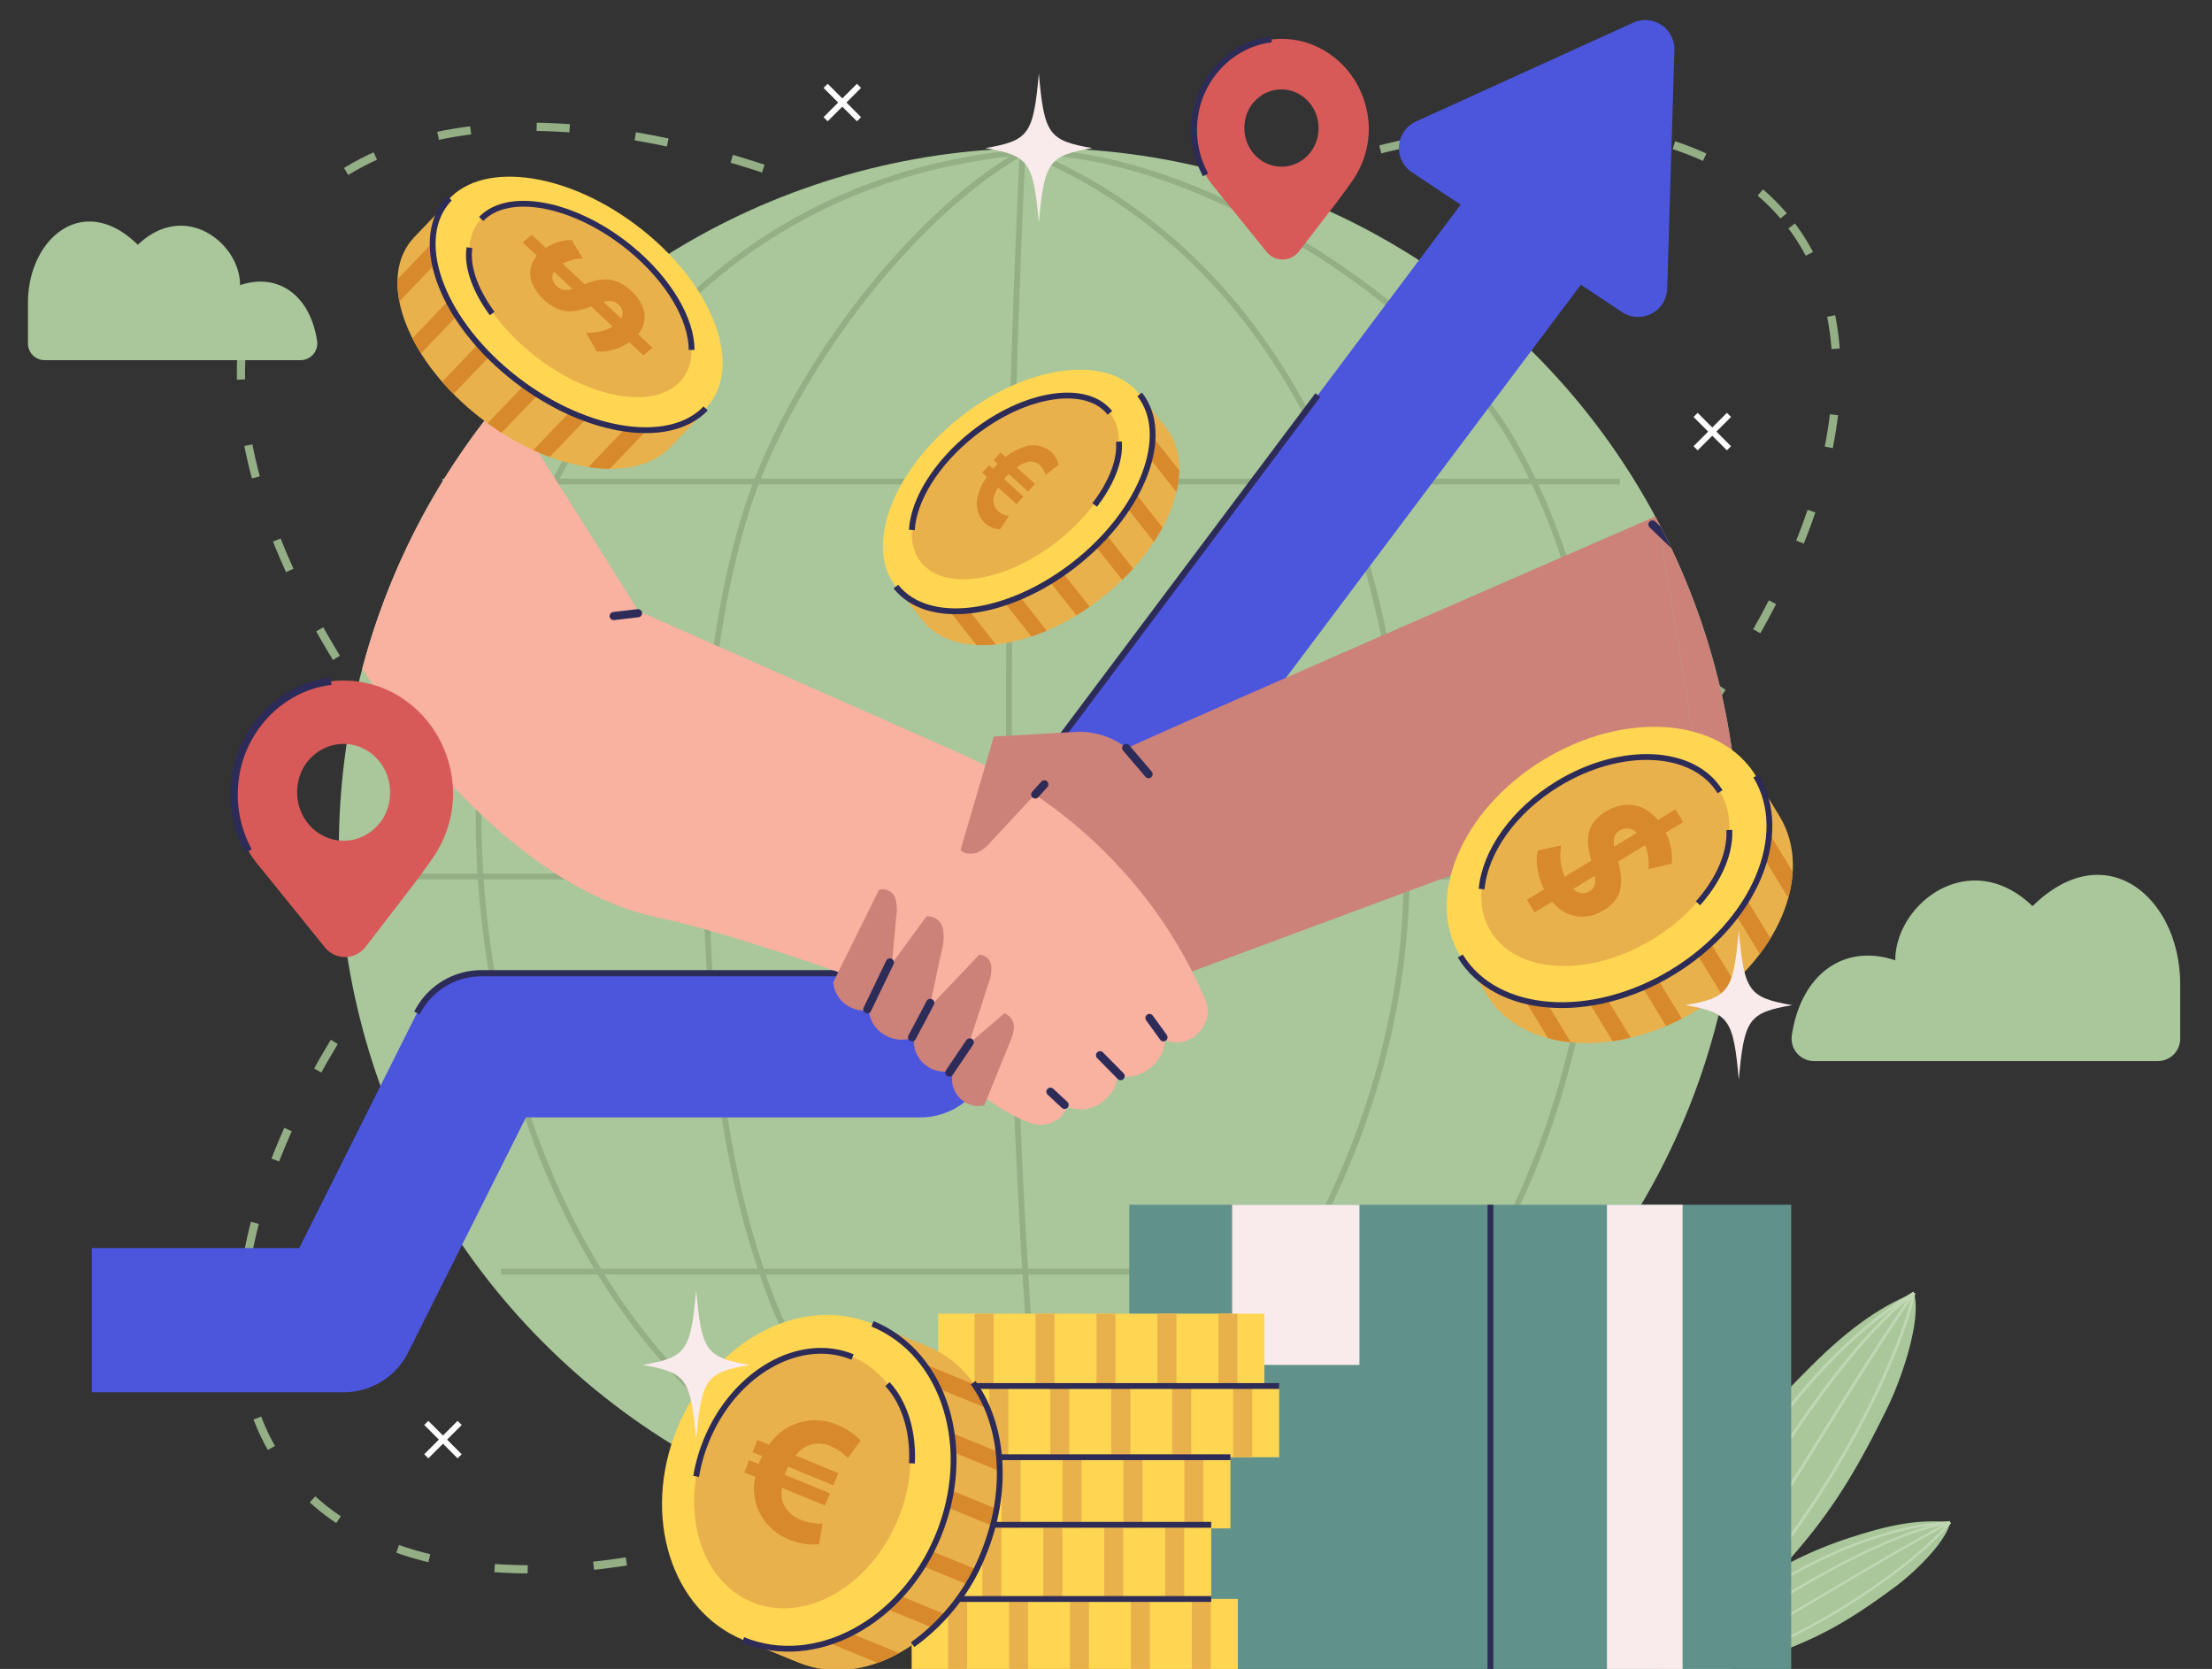 <svg xmlns="http://www.w3.org/2000/svg" xmlns:xlink="http://www.w3.org/1999/xlink" width="456" height="344" viewBox="0 0 456 344">
  <rect x="0" y="0" width="456" height="344" fill="#333333" stroke="none"/>
  <defs>
    <clipPath id="clip-path">
      <rect id="Rectángulo_417733" data-name="Rectángulo 417733" width="456" height="344" transform="translate(1010 4912)" fill="#fff" stroke="#707070" stroke-width="1"/>
    </clipPath>
    <clipPath id="clip-path-2">
      <rect id="Rectángulo_417696" data-name="Rectángulo 417696" width="390.426" height="390.426"/>
    </clipPath>
    <clipPath id="clip-path-3">
      <circle id="Elipse_14325" data-name="Elipse 14325" cx="144.295" cy="144.295" r="144.295" transform="translate(0 204.062) rotate(-45)"/>
    </clipPath>
    <clipPath id="clip-path-4">
      <path id="Trazado_1048904" data-name="Trazado 1048904" d="M267.987,137.174l-5.613-7.119-50.252,39.617,5.613,7.119c6.567,8.33,23.141,6.216,37.017-4.725S274.555,145.5,267.987,137.174Z" transform="translate(-212.123 -130.055)"/>
    </clipPath>
    <clipPath id="clip-path-5">
      <path id="Trazado_1048912" data-name="Trazado 1048912" d="M84.157,86.767l6.61-6.906,52.786,43.3-6.61,6.906c-7.734,8.081-25.82,4.94-40.4-7.015S76.423,94.849,84.157,86.767Z" transform="translate(-80.666 -79.861)"/>
    </clipPath>
    <clipPath id="clip-path-6">
      <path id="Trazado_1048920" data-name="Trazado 1048920" d="M426.873,238.749l-6.2-10.191-60.4,36.759,6.2,10.191c7.257,11.924,26.661,13.362,43.34,3.212S434.13,250.673,426.873,238.749Z" transform="translate(-360.271 -228.558)"/>
    </clipPath>
    <clipPath id="clip-path-7">
      <path id="Trazado_1048933" data-name="Trazado 1048933" d="M209.968,380.228l-11.693-4.791-26.691,65.148,11.693,4.791c13.683,5.606,30.749-4.434,38.12-22.424S223.651,385.833,209.968,380.228Z" transform="translate(-171.584 -375.437)"/>
    </clipPath>
    <clipPath id="clip-path-8">
      <rect id="Rectángulo_417730" data-name="Rectángulo 417730" width="480.596" height="480.596"/>
    </clipPath>
    <clipPath id="clip-path-9">
      <rect id="Rectángulo_417731" data-name="Rectángulo 417731" width="434.082" height="315.271"/>
    </clipPath>
    <clipPath id="clip-path-10">
      <rect id="Rectángulo_417732" data-name="Rectángulo 417732" width="501.596" height="480.596" transform="translate(-21)"/>
    </clipPath>
  </defs>
  <g id="Enmascarar_grupo_1098915" data-name="Enmascarar grupo 1098915" transform="translate(-1010 -4912)" clip-path="url(#clip-path)">
    <g id="Grupo_1207038" data-name="Grupo 1207038" transform="translate(10 14.388)">
      <g id="OBJECTS" transform="translate(1010 4868.358)">
        <g id="Grupo_1206982" data-name="Grupo 1206982" transform="translate(0 10.622)">
          <g id="Grupo_1206980" data-name="Grupo 1206980" transform="translate(0 44.771)">
            <path id="Trazado_1048868" data-name="Trazado 1048868" d="M61.035,68.811C95,47.849,162.169,63.332,222.569,108.678,291.6,160.5,325.642,231.7,298.607,267.715S193.7,290.906,124.668,239.082C65.9,194.96,32.485,136.787,40.539,98.249" transform="translate(0.317 -59.606)" fill="none" stroke="#94af85" stroke-miterlimit="10" stroke-width="1.691" stroke-dasharray="6.813 13.626"/>
            <ellipse id="Elipse_14322" data-name="Elipse 14322" cx="156.291" cy="81.533" rx="156.291" ry="81.533" transform="translate(0 211.694) rotate(-36.899)" fill="none" stroke="#94af85" stroke-miterlimit="10" stroke-width="1.691" stroke-dasharray="6.813 13.626"/>
          </g>
          <g id="Grupo_1206981" data-name="Grupo 1206981" transform="translate(60.433 0)">
            <ellipse id="Elipse_14323" data-name="Elipse 14323" cx="156.291" cy="81.533" rx="156.291" ry="81.533" transform="translate(0 187.675) rotate(-36.899)" fill="none" stroke="#94af85" stroke-miterlimit="10" stroke-width="1.691" stroke-dasharray="6.813 13.626"/>
          </g>
        </g>
        <g id="Grupo_1206985" data-name="Grupo 1206985" transform="translate(329.118 295.758)">
          <g id="Grupo_1206983" data-name="Grupo 1206983">
            <path id="Trazado_1048869" data-name="Trazado 1048869" d="M427.35,435.33a102.747,102.747,0,0,0,8.713-8.86c11.346-12.047,16.861-20.889,24.075-35.675,2.624-5.379,6.991-17.7,5.339-23.365-8.761,3.447-16.047,9.811-22.624,16.522a116.255,116.255,0,0,0-14.878,18.113c-7.417,11.5-17.939,42.492-17.939,42.492" transform="translate(-410.035 -367.43)" fill="#a9c79b"/>
            <path id="Trazado_1048870" data-name="Trazado 1048870" d="M469.362,367.43c-3.219,14.866-19.207,46.611-41.593,69.581" transform="translate(-413.921 -367.43)" fill="none" stroke="#bfd7b3" stroke-miterlimit="10" stroke-width="0.606"/>
            <path id="Trazado_1048871" data-name="Trazado 1048871" d="M468.219,367.43c-9.839,13.762-30.269,48.068-45.663,71.911" transform="translate(-412.779 -367.43)" fill="none" stroke="#bfd7b3" stroke-miterlimit="10" stroke-width="0.606"/>
            <path id="Trazado_1048872" data-name="Trazado 1048872" d="M467.138,367.43c-17.06,12.966-38.935,49.219-49.515,73.808" transform="translate(-411.698 -367.43)" fill="none" stroke="#bfd7b3" stroke-miterlimit="10" stroke-width="0.606"/>
            <path id="Trazado_1048873" data-name="Trazado 1048873" d="M466.414,367.43c-26.045,15.733-46.7,52.309-52.1,75.185" transform="translate(-410.974 -367.43)" fill="none" stroke="#bfd7b3" stroke-miterlimit="10" stroke-width="0.606"/>
          </g>
          <g id="Grupo_1206984" data-name="Grupo 1206984" transform="translate(2.479 47.074)">
            <path id="Trazado_1048874" data-name="Trazado 1048874" d="M427.119,458.392a71.535,71.535,0,0,0,8.406-2.7c11.116-3.84,17.516-7.62,26.962-14.627,3.436-2.549,10.28-8.952,11.137-13.145-6.629-.787-13.31.8-19.664,2.852a81.285,81.285,0,0,0-15.349,6.519c-8.475,4.83-25.4,21.092-25.4,21.092" transform="translate(-413.21 -427.716)" fill="#a9c79b"/>
            <path id="Trazado_1048875" data-name="Trazado 1048875" d="M476.762,427.979c-6.974,8.424-27.567,23.3-49.234,30.363" transform="translate(-416.348 -427.774)" fill="none" stroke="#bfd7b3" stroke-miterlimit="10" stroke-width="0.51"/>
            <path id="Trazado_1048876" data-name="Trazado 1048876" d="M475.829,427.979c-10.746,5.454-34.973,20.45-52.557,30.463" transform="translate(-415.415 -427.774)" fill="none" stroke="#bfd7b3" stroke-miterlimit="10" stroke-width="0.51"/>
            <path id="Trazado_1048877" data-name="Trazado 1048877" d="M474.975,427.979c-15,2.475-40.776,18.224-55.6,30.363" transform="translate(-414.561 -427.774)" fill="none" stroke="#bfd7b3" stroke-miterlimit="10" stroke-width="0.51"/>
            <path id="Trazado_1048878" data-name="Trazado 1048878" d="M474.393,427.979c-21.539,1.176-46.662,17.551-57.673,30.363" transform="translate(-413.979 -427.774)" fill="none" stroke="#bfd7b3" stroke-miterlimit="10" stroke-width="0.51"/>
          </g>
        </g>
        <g id="Grupo_1206986" data-name="Grupo 1206986" transform="translate(0.089 0)">
          <circle id="Elipse_14324" data-name="Elipse 14324" cx="144.295" cy="144.295" r="144.295" transform="translate(0 204.062) rotate(-45)" fill="#a9c79b"/>
          <path id="Trazado_1048879" data-name="Trazado 1048879" d="M214.236,66.28c-55.489,5.186-84.3,41.954-98.465,72.1s-16.456,64.956-10.827,97.786c4.966,28.964,16.221,57.359,35.67,79.388s47.651,37.116,77.037,37.237" transform="translate(-13.523 -5.676)" fill="none" stroke="#94af85" stroke-miterlimit="10" stroke-width="1.2"/>
          <path id="Trazado_1048880" data-name="Trazado 1048880" d="M227.344,66.28c-24.355,13.915-48.892,47.705-57.121,74.521s-9,55.338-7.929,83.368c1.034,27,3.818,54.348,13.707,79.491S207.7,344.5,232.324,354.033" transform="translate(-26.631 -5.676)" fill="none" stroke="#94af85" stroke-miterlimit="10" stroke-width="1.2"/>
          <path id="Trazado_1048881" data-name="Trazado 1048881" d="M249.9,352.791c-9.131-91.81-9.456-194.356-4.98-286.511" transform="translate(-44.206 -5.676)" fill="none" stroke="#94af85" stroke-miterlimit="10" stroke-width="1.2"/>
          <path id="Trazado_1048882" data-name="Trazado 1048882" d="M251.028,354.033c43.718-34.243,74.209-84.193,74.212-139.725,0-67.9-25.054-126.011-77.984-148.028" transform="translate(-45.334 -5.676)" fill="none" stroke="#94af85" stroke-miterlimit="10" stroke-width="1.2"/>
          <path id="Trazado_1048883" data-name="Trazado 1048883" d="M247.256,66.28c33.96-.148,83.19,30.452,100.019,59.95s20.466,65.061,16.548,98.794c-3.446,29.669-12.728,59.185-30.6,83.119s-52.469,43.026-82.2,45.891" transform="translate(-45.334 -5.676)" fill="none" stroke="#94af85" stroke-miterlimit="10" stroke-width="1.2"/>
          <path id="Trazado_1048884" data-name="Trazado 1048884" d="M65.466,257.5H353.855" transform="translate(-5.495 -47.582)" fill="none" stroke="#94af85" stroke-miterlimit="10" stroke-width="1.2"/>
          <line id="Línea_3618" data-name="Línea 3618" x2="242.716" transform="translate(81.119 128.498)" fill="none" stroke="#94af85" stroke-miterlimit="10" stroke-width="1.2"/>
          <path id="Trazado_1048885" data-name="Trazado 1048885" d="M108,361.773H329.763" transform="translate(-14.816 -70.433)" fill="none" stroke="#94af85" stroke-miterlimit="10" stroke-width="1.2"/>
        </g>
        <g id="Grupo_1206988" data-name="Grupo 1206988" transform="translate(8.941 8.849)">
          <g id="Grupo_1206987" data-name="Grupo 1206987" clip-path="url(#clip-path-2)">
            <path id="Trazado_1048886" data-name="Trazado 1048886" d="M297.983,31.965,253.2,52.335a6.006,6.006,0,0,0-.84,10.467l10.047,6.684-118.849,158.4H60.544a14.859,14.859,0,0,0-13.285,8.2l-24.28,48.449H-90.17v29.72H32.153a14.859,14.859,0,0,0,13.285-8.2l24.28-48.449h81.267a14.858,14.858,0,0,0,11.886-5.942L287.19,85.974l8.471,5.635a6.006,6.006,0,0,0,9.33-4.819l1.482-49.177A6.006,6.006,0,0,0,297.983,31.965Z" transform="translate(19.761 -6.885)" fill="#4b56dd"/>
            <path id="Trazado_1048887" data-name="Trazado 1048887" d="M271.537,130.416,182.127,249.581H99.114a14.859,14.859,0,0,0-13.285,8.2" transform="translate(-18.809 -28.58)" fill="none" stroke="#2d2b58" stroke-miterlimit="10" stroke-width="1.269"/>
          </g>
        </g>
        <g id="Grupo_1206995" data-name="Grupo 1206995" transform="translate(0.089 0)">
          <g id="Grupo_1206994" data-name="Grupo 1206994" transform="translate(0 0)" clip-path="url(#clip-path-3)">
            <g id="Grupo_1206989" data-name="Grupo 1206989" transform="translate(194.777 69.529)">
              <path id="Trazado_1048888" data-name="Trazado 1048888" d="M374.866,162.251s-103.5,45.034-109.3,47.946a15.78,15.78,0,0,0-9.74-3.4c-5.732.259-11.989.718-17.721.977,1.049,7.988,2.639,15.841,3.689,23.829l34.532,25.576,107.527-39.916Z" transform="translate(-238.105 -96.237)" fill="#cc8179"/>
              <path id="Trazado_1048889" data-name="Trazado 1048889" d="M273.067,223.569l4.609,5.4" transform="translate(-245.767 -109.675)" fill="none" stroke="#2d2b58" stroke-linecap="round" stroke-linejoin="round" stroke-miterlimit="10" stroke-width="1.679"/>
              <path id="Trazado_1048890" data-name="Trazado 1048890" d="M422.234,198.737,480.988,160.8V77.71l-67.74,66.014" transform="translate(-276.487 -77.71)" fill="#cc8179"/>
            </g>
            <g id="Grupo_1206990" data-name="Grupo 1206990" transform="translate(56.96 104.935)">
              <path id="Trazado_1048891" data-name="Trazado 1048891" d="M243.272,254.028a93.975,93.975,0,0,0-17.961-27.933,97.568,97.568,0,0,0-32.13-23.112c-22.459-9.978-44.637-19.741-67.1-29.718-4.946-8.287-26.532-41.926-31.478-50.213l-33,50.15c8.416,13.709,17.388,27.224,28.7,38.659s24.818,21.518,40.565,24.8c14.84,3.094,43.49,13.549,43.49,13.549s19.361,24.614,33.207,28.794c2.716.82,6.359-.819,6.915-3.6a7.037,7.037,0,0,0,6.751-.513c1.962-1.309,3.7-3.393,3.6-5.749a7.991,7.991,0,0,0,6.638-1.481,7.86,7.86,0,0,0,3.29-5.881,6.171,6.171,0,0,0,6.6-1.237C243.058,258.879,244.152,256.234,243.272,254.028Z" transform="translate(-61.61 -123.053)" fill="#f9b1a0"/>
              <path id="Trazado_1048892" data-name="Trazado 1048892" d="M142.772,188l-5.007.583" transform="translate(-78.299 -137.286)" fill="none" stroke="#2d2b58" stroke-linecap="round" stroke-linejoin="round" stroke-miterlimit="10" stroke-width="1.679"/>
              <path id="Trazado_1048893" data-name="Trazado 1048893" d="M279.207,294.833l2.884,3.985" transform="translate(-109.296 -160.698)" fill="none" stroke="#2d2b58" stroke-linecap="round" stroke-linejoin="round" stroke-miterlimit="10" stroke-width="1.679"/>
              <path id="Trazado_1048894" data-name="Trazado 1048894" d="M266.16,304.678l4.245,4.3" transform="translate(-106.437 -162.856)" fill="none" stroke="#2d2b58" stroke-linecap="round" stroke-linejoin="round" stroke-miterlimit="10" stroke-width="1.679"/>
              <path id="Trazado_1048895" data-name="Trazado 1048895" d="M253.068,314.3l2.914,2.713" transform="translate(-103.568 -164.964)" fill="none" stroke="#2d2b58" stroke-linecap="round" stroke-linejoin="round" stroke-miterlimit="10" stroke-width="1.679"/>
            </g>
            <g id="Grupo_1206993" data-name="Grupo 1206993" transform="translate(161.695 181.067)">
              <g id="Grupo_1206991" data-name="Grupo 1206991" transform="translate(0 31.476)">
                <path id="Trazado_1048896" data-name="Trazado 1048896" d="M226.845,305.418l5.3-13.032a8.12,8.12,0,0,0,.82-3.258A3.028,3.028,0,0,0,231,286.44c-2.421,2.1-4.878,4.16-7.3,6.257l4.057-12.552a7.438,7.438,0,0,0,.533-3.589,2.559,2.559,0,0,0-2.507-2.206c-3.316,3.661-6.893,7.189-10.208,10.85q1.249-5.853,2.5-11.7a9.944,9.944,0,0,0,.245-4.619,3.21,3.21,0,0,0-3.361-2.434l-7.141,9.768q.45-4.9.9-9.795a8.18,8.18,0,0,0-.28-3.925,2.782,2.782,0,0,0-3.278-1.521l-9.426,19.046a6.25,6.25,0,0,0,2.354,4.427,6.628,6.628,0,0,0,4.987,1.363,6.373,6.373,0,0,0,3.258,5.07,6.729,6.729,0,0,0,6.091.476,6.1,6.1,0,0,0,2.126,5.569,6.485,6.485,0,0,0,6.027,1.281,5.294,5.294,0,0,0,.986,5.417A5.412,5.412,0,0,0,226.845,305.418Z" transform="translate(-195.739 -260.861)" fill="#cc8179"/>
                <path id="Trazado_1048897" data-name="Trazado 1048897" d="M204.72,289.836l4.653-9.655" transform="translate(-197.707 -265.095)" fill="none" stroke="#2d2b58" stroke-linecap="round" stroke-linejoin="round" stroke-miterlimit="10" stroke-width="1.679"/>
                <path id="Trazado_1048898" data-name="Trazado 1048898" d="M216.536,297.939l3.752-7.086" transform="translate(-200.297 -267.434)" fill="none" stroke="#2d2b58" stroke-linecap="round" stroke-linejoin="round" stroke-miterlimit="10" stroke-width="1.679"/>
                <path id="Trazado_1048899" data-name="Trazado 1048899" d="M226.372,307.5l4.216-6.22" transform="translate(-202.452 -269.719)" fill="none" stroke="#2d2b58" stroke-linecap="round" stroke-linejoin="round" stroke-miterlimit="10" stroke-width="1.679"/>
              </g>
              <g id="Grupo_1206992" data-name="Grupo 1206992" transform="translate(26.243)">
                <path id="Trazado_1048900" data-name="Trazado 1048900" d="M236.185,220.551l-6.838,23.354c.607.933,2.492.916,3.532.516a7.4,7.4,0,0,0,2.594-2.056L247.5,229.442Z" transform="translate(-229.347 -220.551)" fill="#cc8179"/>
                <path id="Trazado_1048901" data-name="Trazado 1048901" d="M249.049,235.258l1.876-2.084" transform="translate(-233.665 -223.317)" fill="none" stroke="#2d2b58" stroke-linecap="round" stroke-linejoin="round" stroke-miterlimit="10" stroke-width="1.679"/>
              </g>
            </g>
            <line id="Línea_3619" data-name="Línea 3619" x2="17.796" y2="17.107" transform="translate(330.564 137.355)" fill="none" stroke="#2d2b58" stroke-linecap="round" stroke-linejoin="round" stroke-miterlimit="10" stroke-width="1.679"/>
          </g>
        </g>
        <g id="Grupo_1207008" data-name="Grupo 1207008" transform="translate(69.64 55.115)">
          <g id="Grupo_1206999" data-name="Grupo 1206999" transform="translate(93.156 40.346)">
            <path id="Trazado_1048902" data-name="Trazado 1048902" d="M267.987,137.174l-5.613-7.119-50.252,39.617,5.613,7.119c6.567,8.33,23.141,6.216,37.017-4.725S274.555,145.5,267.987,137.174Z" transform="translate(-200.342 -115.113)" fill="#e9b14c"/>
            <g id="Grupo_1206997" data-name="Grupo 1206997" transform="translate(11.781 14.942)">
              <g id="Grupo_1206996" data-name="Grupo 1206996" clip-path="url(#clip-path-4)">
                <path id="Trazado_1048903" data-name="Trazado 1048903" d="M276.03,156.927l-13.78-17.479,2.535-2,13.78,17.479Zm-2.059,8.309-13.78-17.479-2.535,2,13.78,17.479Zm-4.6,10.309L255.6,158.066l-2.535,2,13.78,17.479Zm-31.557,11.507-13.78-17.479-2.535,2,13.78,17.479Zm11.1-2.062-13.78-17.479-2.535,2,13.78,17.479Zm11.1-2.062-13.78-17.479-2.535,2,13.78,17.479Z" transform="translate(-214.179 -131.675)" fill="#d8892b"/>
              </g>
            </g>
            <ellipse id="Elipse_14326" data-name="Elipse 14326" cx="31.995" cy="19.207" rx="31.995" ry="19.207" transform="translate(0 39.616) rotate(-38.251)" fill="#ffd652"/>
            <path id="Trazado_1048905" data-name="Trazado 1048905" d="M262.518,130.236c6.567,8.33.642,23.952-13.235,34.892s-30.449,13.055-37.017,4.725" transform="translate(-200.374 -115.153)" fill="none" stroke="#2d2b58" stroke-miterlimit="10" stroke-width="1.2"/>
            <path id="Trazado_1048906" data-name="Trazado 1048906" d="M246.535,160.545c-10.765,8.486-23.4,10.411-28.217,4.3s0-17.948,10.766-26.434,23.4-10.411,28.217-4.3S257.3,152.058,246.535,160.545Z" transform="translate(-201.29 -115.219)" fill="#e9b14c"/>
            <path id="Trazado_1048907" data-name="Trazado 1048907" d="M216.477,158.251c.351-6.146,4.992-13.833,12.613-19.841,10.765-8.486,23.4-10.411,28.217-4.3" transform="translate(-201.296 -115.219)" fill="none" stroke="#2d2b58" stroke-miterlimit="10" stroke-width="1.2"/>
            <path id="Trazado_1048908" data-name="Trazado 1048908" d="M269.742,142.7c.376,4.3-2.024,9.2-4.991,13.06" transform="translate(-211.876 -117.884)" fill="none" stroke="#2d2b58" stroke-miterlimit="10" stroke-width="1.2"/>
            <g id="Grupo_1206998" data-name="Grupo 1206998" transform="translate(28.59 25.602)">
              <path id="Trazado_1048909" data-name="Trazado 1048909" d="M238.384,161.018a5.216,5.216,0,0,1-3.1-1.309,5.646,5.646,0,0,1-1.356-5.859,10.685,10.685,0,0,1,1.783-3.627l-.974-.893,1.432-1.561.824.756.343-.374c.2-.22.419-.426.62-.646l-.839-.77,1.432-1.561,1,.921a11.819,11.819,0,0,1,3.8-2.064,5.551,5.551,0,0,1,5.517.932,5.679,5.679,0,0,1,1.642,2.72l-2.719,2.122a4.464,4.464,0,0,0-1.179-2.053,2.787,2.787,0,0,0-2.932-.5,6.073,6.073,0,0,0-1.791.989l3.73,3.422-1.432,1.561-3.954-3.628c-.217.206-.439.448-.64.668l-.322.351,3.97,3.642-1.432,1.561-3.76-3.45a5.855,5.855,0,0,0-.918,1.992,2.955,2.955,0,0,0,.9,2.894,4.247,4.247,0,0,0,2.232,1Z" transform="translate(-233.65 -143.708)" fill="#d8892b"/>
            </g>
          </g>
          <g id="Grupo_1207003" data-name="Grupo 1207003" transform="translate(0 0)">
            <path id="Trazado_1048910" data-name="Trazado 1048910" d="M84.157,86.767l6.61-6.906,52.786,43.3-6.61,6.906c-7.734,8.081-25.82,4.94-40.4-7.015S76.423,94.849,84.157,86.767Z" transform="translate(-78.377 -63.767)" fill="#e9b14c"/>
            <g id="Grupo_1207001" data-name="Grupo 1207001" transform="translate(2.289 16.094)">
              <g id="Grupo_1207000" data-name="Grupo 1207000" clip-path="url(#clip-path-5)">
                <path id="Trazado_1048911" data-name="Trazado 1048911" d="M71.862,104.31,88.09,87.354l2.663,2.185L74.525,106.5Zm7.077,12.944L95.167,100.3,92.5,98.113,76.275,115.07Zm4.413,10.759,16.228-16.956-2.663-2.185L80.688,125.829ZM117.328,141.6l16.228-16.956-2.664-2.185-16.228,16.956Zm-12.07-2.76,16.228-16.956-2.663-2.185-16.228,16.956Zm-12.07-2.76,16.228-16.956-2.663-2.185L90.525,133.9Z" transform="translate(-78.737 -81.503)" fill="#d8892b"/>
              </g>
            </g>
            <ellipse id="Elipse_14327" data-name="Elipse 14327" cx="20.162" cy="34.189" rx="20.162" ry="34.189" transform="translate(0 32.203) rotate(-52.995)" fill="#ffd652"/>
            <path id="Trazado_1048913" data-name="Trazado 1048913" d="M93.458,78.5c-7.734,8.081-2.187,24.324,12.389,36.28s32.663,15.1,40.4,7.015" transform="translate(-80.416 -63.469)" fill="none" stroke="#2d2b58" stroke-miterlimit="10" stroke-width="1.2"/>
            <path id="Trazado_1048914" data-name="Trazado 1048914" d="M112.284,110.582c11.308,9.274,25.075,11.986,30.751,6.056s1.109-18.256-10.2-27.53-25.075-11.986-30.751-6.056S100.977,101.308,112.284,110.582Z" transform="translate(-82.537 -63.778)" fill="#e9b14c"/>
            <path id="Trazado_1048915" data-name="Trazado 1048915" d="M146.158,110.042c-.005-6.273-4.631-14.368-12.637-20.935-11.308-9.274-25.075-11.986-30.751-6.056" transform="translate(-83.221 -63.778)" fill="none" stroke="#2d2b58" stroke-miterlimit="10" stroke-width="1.2"/>
            <g id="Grupo_1207002" data-name="Grupo 1207002" transform="translate(28.112 22.53)">
              <path id="Trazado_1048916" data-name="Trazado 1048916" d="M136.442,109.705a10.472,10.472,0,0,1-3.588,1.957,9.81,9.81,0,0,1-3.856.49l-2.209-3.878a10.178,10.178,0,0,0,3.353-.35A7.36,7.36,0,0,0,133,106.486a3.9,3.9,0,0,0,1.172-1.456,2.038,2.038,0,0,0,.1-1.333,2.568,2.568,0,0,0-.76-1.171,2.61,2.61,0,0,0-1.585-.761,4.668,4.668,0,0,0-1.8.243q-.955.308-2,.742a22.375,22.375,0,0,1-2.211.778,8.848,8.848,0,0,1-2.435.354,6.67,6.67,0,0,1-2.635-.559,9.661,9.661,0,0,1-2.822-1.931,9.285,9.285,0,0,1-2.3-3.211,5.421,5.421,0,0,1-.283-3.474,6.4,6.4,0,0,1,2.268-3.291,9.653,9.653,0,0,1,2.842-1.636,9.378,9.378,0,0,1,3.3-.611l2.283,3.816a9.954,9.954,0,0,0-2.87.508,6.635,6.635,0,0,0-2.136,1.16,3.654,3.654,0,0,0-1.149,1.459,2,2,0,0,0-.035,1.368,2.992,2.992,0,0,0,.808,1.2,2.683,2.683,0,0,0,1.6.771,4.126,4.126,0,0,0,1.776-.248q.917-.323,1.986-.775a18.708,18.708,0,0,1,2.235-.772,9.909,9.909,0,0,1,2.4-.351,6.649,6.649,0,0,1,2.62.526,9.2,9.2,0,0,1,2.813,1.89,8.97,8.97,0,0,1,2.255,3.181,5.58,5.58,0,0,1,.266,3.49A6.381,6.381,0,0,1,136.442,109.705Zm2.174,3.25-24.88-23.28,1.872-1.573,24.879,23.28Z" transform="translate(-113.736 -88.103)" fill="#d8892b"/>
            </g>
            <path id="Trazado_1048917" data-name="Trazado 1048917" d="M99.655,91.5c-.679,4.346,1.655,9.476,4.678,13.581" transform="translate(-82.513 -66.318)" fill="none" stroke="#2d2b58" stroke-miterlimit="10" stroke-width="1.2"/>
          </g>
          <g id="Grupo_1207007" data-name="Grupo 1207007" transform="translate(208.074 112.211)">
            <path id="Trazado_1048918" data-name="Trazado 1048918" d="M426.873,238.749l-6.2-10.191-60.4,36.759,6.2,10.191c7.257,11.924,26.661,13.362,43.34,3.212S434.13,250.673,426.873,238.749Z" transform="translate(-347.726 -208.565)" fill="#e9b14c"/>
            <g id="Grupo_1207005" data-name="Grupo 1207005" transform="translate(12.545 19.993)">
              <g id="Grupo_1207004" data-name="Grupo 1207004" clip-path="url(#clip-path-6)">
                <path id="Trazado_1048919" data-name="Trazado 1048919" d="M435.383,264.7l-15.227-25.02,3.048-1.855,15.227,25.02Zm-2.791,9.786-15.227-25.02-3.048,1.855,15.227,25.02Zm-5.838,11.642-15.227-25.02-3.048,1.855,15.227,25.02Zm-37.3,6.524-15.227-25.02-3.048,1.854,15.227,25.02Zm13.022.163L387.25,267.8,384.2,269.65l15.227,25.02Zm13.022.162-15.227-25.02-3.048,1.855,15.227,25.02Z" transform="translate(-362.662 -230.589)" fill="#d8892b"/>
              </g>
            </g>
            <ellipse id="Elipse_14328" data-name="Elipse 14328" cx="35.674" cy="25.599" rx="35.674" ry="25.599" transform="matrix(0.854, -0.52, 0.52, 0.854, 0, 37.094)" fill="#ffd652"/>
            <path id="Trazado_1048921" data-name="Trazado 1048921" d="M422.208,230.975c7.35,12.077-.335,30.171-17.165,40.415s-36.433,8.756-43.783-3.322" transform="translate(-347.943 -209.095)" fill="none" stroke="#2d2b58" stroke-miterlimit="10" stroke-width="1.2"/>
            <ellipse id="Elipse_14329" data-name="Elipse 14329" cx="27.674" cy="18.784" rx="27.674" ry="18.784" transform="matrix(0.854, -0.52, 0.52, 0.854, 9.818, 37.839)" fill="#e9b14c"/>
            <path id="Trazado_1048922" data-name="Trazado 1048922" d="M366.895,253.167c.693-7.613,6.505-16.086,15.749-21.712,13.056-7.946,28.012-7.2,33.406,1.659" transform="translate(-349.178 -207.993)" fill="none" stroke="#2d2b58" stroke-miterlimit="10" stroke-width="1.2"/>
            <g id="Grupo_1207006" data-name="Grupo 1207006" transform="translate(27.051 27.808)">
              <path id="Trazado_1048923" data-name="Trazado 1048923" d="M382.948,256.964a14.107,14.107,0,0,1-1.808-4.62,10.579,10.579,0,0,1-.054-4.379l4.839-1a10.81,10.81,0,0,0-.042,3.78,9.764,9.764,0,0,0,1.3,3.638,6.054,6.054,0,0,0,1.546,1.807,2.908,2.908,0,0,0,1.547.6,2.559,2.559,0,0,0,1.474-.4,2.227,2.227,0,0,0,1.1-1.45,5.042,5.042,0,0,0-.042-2.047q-.232-1.151-.6-2.453a27.275,27.275,0,0,1-.612-2.692,9.642,9.642,0,0,1-.086-2.782,6,6,0,0,1,1.01-2.667,8.2,8.2,0,0,1,2.642-2.371,8.983,8.983,0,0,1,4.071-1.342,7.208,7.208,0,0,1,4.106.955,9.971,9.971,0,0,1,3.549,3.668,13.2,13.2,0,0,1,1.533,3.692,10.5,10.5,0,0,1,.271,3.82l-4.776,1.1a11.1,11.1,0,0,0-.208-3.31,8.969,8.969,0,0,0-1.07-2.749,5.681,5.681,0,0,0-1.553-1.783,2.776,2.776,0,0,0-1.6-.536,2.941,2.941,0,0,0-1.516.443,2.287,2.287,0,0,0-1.119,1.463,4.5,4.5,0,0,0,.05,2.026q.254,1.116.64,2.445a22.8,22.8,0,0,1,.6,2.715,10.806,10.806,0,0,1,.087,2.744,6.012,6.012,0,0,1-.969,2.663,7.792,7.792,0,0,1-2.592,2.377,8.7,8.7,0,0,1-4.029,1.3,7.444,7.444,0,0,1-4.123-.979A9.944,9.944,0,0,1,382.948,256.964Zm-4.1,1.185,30.615-18.632,1.589,2.611L380.438,260.76Z" transform="translate(-378.849 -238.567)" fill="#d8892b"/>
            </g>
            <path id="Trazado_1048924" data-name="Trazado 1048924" d="M430.482,245.219c.247,5.475-2.8,11.02-6.469,15.117" transform="translate(-361.695 -212.216)" fill="none" stroke="#2d2b58" stroke-miterlimit="10" stroke-width="1.2"/>
          </g>
        </g>
        <path id="Trazado_1048925" data-name="Trazado 1048925" d="M457.221,0" transform="translate(-76.359 374.198)" fill="none" stroke="#2d2b58" stroke-width="1.2"/>
        <g id="Grupo_1207011" data-name="Grupo 1207011" transform="translate(38.27 37.269)">
          <g id="Grupo_1207009" data-name="Grupo 1207009" transform="translate(197.899 0)">
            <path id="Trazado_1048926" data-name="Trazado 1048926" d="M306.952,36.515c-8.225.947-14.914,7.9-15.836,16.462a19.382,19.382,0,0,0,2.246,11.454,15.487,15.487,0,0,0,1.575,2.257l10.991,13.594a4.252,4.252,0,0,0,6.676-.08l7.607-9.882c.719-.932,2.054-2.757,3.218-4.411a18.859,18.859,0,0,0,3.581-10.681V55.14C327.011,44.084,317.816,35.264,306.952,36.515Zm3.8,26.015c-5.577,1.287-10.435-3.772-9.2-9.577a7.747,7.747,0,0,1,5.7-5.935c5.577-1.287,10.436,3.772,9.2,9.578A7.748,7.748,0,0,1,310.753,62.53Zm-3.8-26.015c-8.225.947-14.914,7.9-15.836,16.462a19.382,19.382,0,0,0,2.246,11.454" transform="translate(-291 -36.396)" fill="#d75a59"/>
            <path id="Trazado_1048927" data-name="Trazado 1048927" d="M306.952,36.548c-8.225.947-14.914,7.9-15.836,16.462a19.382,19.382,0,0,0,2.246,11.454" transform="translate(-291 -36.43)" fill="none" stroke="#2d2b58" stroke-miterlimit="10" stroke-width="1.2"/>
          </g>
          <g id="Grupo_1207010" data-name="Grupo 1207010" transform="translate(0 132.26)">
            <path id="Trazado_1048928" data-name="Trazado 1048928" d="M57.554,205.923c-10.309,1.187-18.694,9.9-19.848,20.632a24.294,24.294,0,0,0,2.816,14.356,19.387,19.387,0,0,0,1.974,2.829l13.776,17.038a5.329,5.329,0,0,0,8.368-.1l9.534-12.386c.9-1.168,2.574-3.455,4.034-5.528A23.629,23.629,0,0,0,82.7,229.378v-.11C82.695,215.411,71.17,204.355,57.554,205.923Zm4.764,32.607c-6.99,1.612-13.08-4.727-11.53-12a9.71,9.71,0,0,1,7.146-7.439c6.99-1.613,13.081,4.727,11.531,12A9.711,9.711,0,0,1,62.318,238.53Zm-4.764-32.607c-10.309,1.187-18.694,9.9-19.848,20.632a24.294,24.294,0,0,0,2.816,14.356" transform="translate(-37.56 -205.775)" fill="#d75a59"/>
            <path id="Trazado_1048929" data-name="Trazado 1048929" d="M57.554,205.965c-10.309,1.187-18.694,9.9-19.848,20.632a24.294,24.294,0,0,0,2.816,14.356" transform="translate(-37.56 -205.817)" fill="none" stroke="#2d2b58" stroke-miterlimit="10" stroke-width="1.504"/>
          </g>
        </g>
        <g id="Grupo_1207028" data-name="Grupo 1207028" transform="translate(116.262 277.579)">
          <g id="Grupo_1207012" data-name="Grupo 1207012" transform="translate(106.541)">
            <rect id="Rectángulo_417697" data-name="Rectángulo 417697" width="136.455" height="95.923" fill="#60928b"/>
            <rect id="Rectángulo_417698" data-name="Rectángulo 417698" width="15.59" height="95.923" transform="translate(98.468)" fill="#f9ebeb"/>
            <rect id="Rectángulo_417699" data-name="Rectángulo 417699" width="26.243" height="33.007" transform="translate(21.202)" fill="#f9ebeb"/>
            <path id="Trazado_1048930" data-name="Trazado 1048930" d="M369.221,344.15v95.923" transform="translate(-294.776 -344.15)" fill="none" stroke="#2d2b58" stroke-miterlimit="10" stroke-width="1.2"/>
          </g>
          <g id="Grupo_1207027" data-name="Grupo 1207027" transform="translate(0 13.491)">
            <g id="Grupo_1207014" data-name="Grupo 1207014" transform="translate(61.672 67.758)">
              <rect id="Rectángulo_417700" data-name="Rectángulo 417700" width="67.249" height="14.674" fill="#ffd652"/>
              <g id="Grupo_1207013" data-name="Grupo 1207013" transform="translate(7.514)">
                <rect id="Rectángulo_417701" data-name="Rectángulo 417701" width="3.919" height="14.674" fill="#e9b14c"/>
                <rect id="Rectángulo_417702" data-name="Rectángulo 417702" width="3.919" height="14.674" transform="translate(12.561)" fill="#e9b14c"/>
                <rect id="Rectángulo_417703" data-name="Rectángulo 417703" width="3.919" height="14.674" transform="translate(25.122)" fill="#e9b14c"/>
                <rect id="Rectángulo_417704" data-name="Rectángulo 417704" width="3.919" height="14.674" transform="translate(37.684)" fill="#e9b14c"/>
                <rect id="Rectángulo_417705" data-name="Rectángulo 417705" width="3.919" height="14.674" transform="translate(50.245)" fill="#e9b14c"/>
              </g>
            </g>
            <g id="Grupo_1207016" data-name="Grupo 1207016" transform="translate(70.187 23.862)">
              <rect id="Rectángulo_417706" data-name="Rectángulo 417706" width="67.249" height="14.674" fill="#ffd652"/>
              <g id="Grupo_1207015" data-name="Grupo 1207015" transform="translate(7.513)">
                <rect id="Rectángulo_417707" data-name="Rectángulo 417707" width="3.919" height="14.674" fill="#e9b14c"/>
                <rect id="Rectángulo_417708" data-name="Rectángulo 417708" width="3.919" height="14.674" transform="translate(12.562)" fill="#e9b14c"/>
                <rect id="Rectángulo_417709" data-name="Rectángulo 417709" width="3.919" height="14.674" transform="translate(25.123)" fill="#e9b14c"/>
                <rect id="Rectángulo_417710" data-name="Rectángulo 417710" width="3.919" height="14.674" transform="translate(37.685)" fill="#e9b14c"/>
                <rect id="Rectángulo_417711" data-name="Rectángulo 417711" width="3.919" height="14.674" transform="translate(50.245)" fill="#e9b14c"/>
              </g>
            </g>
            <g id="Grupo_1207018" data-name="Grupo 1207018" transform="translate(67.142 8.951)">
              <rect id="Rectángulo_417712" data-name="Rectángulo 417712" width="67.249" height="14.674" fill="#ffd652"/>
              <g id="Grupo_1207017" data-name="Grupo 1207017" transform="translate(7.514)">
                <rect id="Rectángulo_417713" data-name="Rectángulo 417713" width="3.919" height="14.674" fill="#e9b14c"/>
                <rect id="Rectángulo_417714" data-name="Rectángulo 417714" width="3.919" height="14.674" transform="translate(12.562)" fill="#e9b14c"/>
                <rect id="Rectángulo_417715" data-name="Rectángulo 417715" width="3.919" height="14.674" transform="translate(25.122)" fill="#e9b14c"/>
                <rect id="Rectángulo_417716" data-name="Rectángulo 417716" width="3.919" height="14.674" transform="translate(37.684)" fill="#e9b14c"/>
                <rect id="Rectángulo_417717" data-name="Rectángulo 417717" width="3.919" height="14.674" transform="translate(50.245)" fill="#e9b14c"/>
              </g>
            </g>
            <g id="Grupo_1207020" data-name="Grupo 1207020" transform="translate(60.138 38.536)">
              <rect id="Rectángulo_417718" data-name="Rectángulo 417718" width="67.249" height="14.674" fill="#ffd652"/>
              <g id="Grupo_1207019" data-name="Grupo 1207019" transform="translate(7.513)">
                <rect id="Rectángulo_417719" data-name="Rectángulo 417719" width="3.919" height="14.674" fill="#e9b14c"/>
                <rect id="Rectángulo_417720" data-name="Rectángulo 417720" width="3.919" height="14.674" transform="translate(12.562)" fill="#e9b14c"/>
                <rect id="Rectángulo_417721" data-name="Rectángulo 417721" width="3.919" height="14.674" transform="translate(25.123)" fill="#e9b14c"/>
                <rect id="Rectángulo_417722" data-name="Rectángulo 417722" width="3.919" height="14.674" transform="translate(37.685)" fill="#e9b14c"/>
                <rect id="Rectángulo_417723" data-name="Rectángulo 417723" width="3.919" height="14.674" transform="translate(50.246)" fill="#e9b14c"/>
              </g>
            </g>
            <g id="Grupo_1207022" data-name="Grupo 1207022" transform="translate(56.178 53.085)">
              <rect id="Rectángulo_417724" data-name="Rectángulo 417724" width="67.249" height="14.674" fill="#ffd652"/>
              <g id="Grupo_1207021" data-name="Grupo 1207021" transform="translate(7.513)">
                <rect id="Rectángulo_417725" data-name="Rectángulo 417725" width="3.919" height="14.674" fill="#e9b14c"/>
                <rect id="Rectángulo_417726" data-name="Rectángulo 417726" width="3.919" height="14.674" transform="translate(12.562)" fill="#e9b14c"/>
                <rect id="Rectángulo_417727" data-name="Rectángulo 417727" width="3.919" height="14.674" transform="translate(25.123)" fill="#e9b14c"/>
                <rect id="Rectángulo_417728" data-name="Rectángulo 417728" width="3.919" height="14.674" transform="translate(37.685)" fill="#e9b14c"/>
                <rect id="Rectángulo_417729" data-name="Rectángulo 417729" width="3.919" height="14.674" transform="translate(50.245)" fill="#e9b14c"/>
              </g>
            </g>
            <line id="Línea_3620" data-name="Línea 3620" x2="61.755" transform="translate(61.672 67.758)" fill="none" stroke="#2d2b58" stroke-miterlimit="10" stroke-width="1.2"/>
            <line id="Línea_3621" data-name="Línea 3621" x2="63.289" transform="translate(60.138 52.468)" fill="none" stroke="#2d2b58" stroke-miterlimit="10" stroke-width="1.2"/>
            <line id="Línea_3622" data-name="Línea 3622" x2="57.775" transform="translate(69.611 38.536)" fill="none" stroke="#2d2b58" stroke-miterlimit="10" stroke-width="1.2"/>
            <line id="Línea_3623" data-name="Línea 3623" x2="67.249" transform="translate(70.187 23.862)" fill="none" stroke="#2d2b58" stroke-miterlimit="10" stroke-width="1.2"/>
            <g id="Grupo_1207026" data-name="Grupo 1207026" transform="translate(0 0)">
              <path id="Trazado_1048931" data-name="Trazado 1048931" d="M209.968,380.228l-11.693-4.791-26.691,65.148,11.693,4.791c13.683,5.606,30.749-4.434,38.12-22.424S223.651,385.833,209.968,380.228Z" transform="translate(-144.923 -364.497)" fill="#e9b14c"/>
              <g id="Grupo_1207024" data-name="Grupo 1207024" transform="translate(26.661 10.94)">
                <g id="Grupo_1207023" data-name="Grupo 1207023" clip-path="url(#clip-path-7)">
                  <path id="Trazado_1048932" data-name="Trazado 1048932" d="M232.769,398,204.06,386.237l1.347-3.287,28.709,11.762Zm3.952,9.659L208.012,395.9l-1.347,3.287,28.709,11.762Zm2.6,12.946-28.709-11.762-1.347,3.287,28.709,11.762Zm-26.853,26.935-28.709-11.762-1.347,3.287,28.709,11.762Zm10.94-7.4L194.7,428.38l-1.347,3.287,28.709,11.762Zm10.94-7.4-28.709-11.762L204.3,424.27l28.709,11.762Z" transform="translate(-173.958 -377.083)" fill="#d8892b"/>
                </g>
              </g>
              <ellipse id="Elipse_14330" data-name="Elipse 14330" cx="35.202" cy="29.098" rx="35.202" ry="29.098" transform="translate(0 65.151) rotate(-67.723)" fill="#ffd652"/>
              <path id="Trazado_1048934" data-name="Trazado 1048934" d="M198.6,375.569c14.871,6.092,20.951,25.616,13.581,43.606s-25.4,27.635-40.272,21.542" transform="translate(-144.994 -364.526)" fill="none" stroke="#2d2b58" stroke-miterlimit="10" stroke-width="1.2"/>
              <ellipse id="Elipse_14331" data-name="Elipse 14331" cx="27.308" cy="21.352" rx="27.308" ry="21.352" transform="translate(9.031 60.32) rotate(-67.723)" fill="#e9b14c"/>
              <path id="Trazado_1048935" data-name="Trazado 1048935" d="M159.532,408.588a34.442,34.442,0,0,1,2.121-7.439c5.717-13.956,19.2-21.645,30.11-17.175" transform="translate(-142.282 -366.09)" fill="none" stroke="#2d2b58" stroke-miterlimit="10" stroke-width="1.2"/>
              <path id="Trazado_1048936" data-name="Trazado 1048936" d="M210.041,391.475c4.068,4.478,5.332,10.844,5.038,16.338" transform="translate(-153.351 -368.012)" fill="none" stroke="#2d2b58" stroke-miterlimit="10" stroke-width="1.2"/>
              <path id="Trazado_1048937" data-name="Trazado 1048937" d="M216.675,445.115a42.114,42.114,0,0,0,14.6-18.725c5.329-13.007,4.13-26.608-2.113-35.263" transform="translate(-154.805 -367.936)" fill="none" stroke="#2d2b58" stroke-miterlimit="10" stroke-width="1.2"/>
              <g id="Grupo_1207025" data-name="Grupo 1207025" transform="translate(27.16 30.926)">
                <path id="Trazado_1048938" data-name="Trazado 1048938" d="M187.641,426.574a12.843,12.843,0,0,1-6.059-.915,11.482,11.482,0,0,1-6.967-7.556,10.73,10.73,0,0,1-.1-5.4l-2.295-.94,1.027-2.507,1.942.8c.072-.176.159-.389.246-.6.144-.353.325-.692.469-1.046l-1.978-.811,1.028-2.507,2.365.969a12.331,12.331,0,0,1,4.419-3.839,11.557,11.557,0,0,1,9.632-.26,14.433,14.433,0,0,1,4.863,3.23l-2.638,3.621a11.266,11.266,0,0,0-3.572-2.453,5.815,5.815,0,0,0-5.126.127,6.312,6.312,0,0,0-2.07,1.832l8.794,3.6-1.028,2.507-9.323-3.819c-.181.339-.34.727-.485,1.08l-.231.565,9.359,3.834-1.028,2.507-8.864-3.632a6.021,6.021,0,0,0,.152,2.949,6.391,6.391,0,0,0,3.818,3.668,10.6,10.6,0,0,0,4.4.732Z" transform="translate(-172.223 -401.032)" fill="#d8892b"/>
              </g>
            </g>
          </g>
        </g>
        <g id="Grupo_1207032" data-name="Grupo 1207032" transform="translate(77.878 40.95)">
          <g id="Grupo_1207029" data-name="Grupo 1207029" transform="translate(261.667 73.823)">
            <line id="Línea_3624" data-name="Línea 3624" y1="6.877" x2="6.876" fill="none" stroke="#fff" stroke-miterlimit="10" stroke-width="1.2"/>
            <line id="Línea_3625" data-name="Línea 3625" x2="6.876" y2="6.877" fill="none" stroke="#fff" stroke-miterlimit="10" stroke-width="1.2"/>
          </g>
          <g id="Grupo_1207030" data-name="Grupo 1207030" transform="translate(82.324)">
            <line id="Línea_3626" data-name="Línea 3626" y1="6.877" x2="6.877" transform="translate(0 6)" fill="none" stroke="#fff" stroke-miterlimit="10" stroke-width="1.2"/>
            <line id="Línea_3627" data-name="Línea 3627" x2="6.877" y2="6.877" transform="translate(0 6)" fill="none" stroke="#fff" stroke-miterlimit="10" stroke-width="1.2"/>
          </g>
          <g id="Grupo_1207031" data-name="Grupo 1207031" transform="translate(0 281.592)">
            <line id="Línea_3628" data-name="Línea 3628" y1="6.877" x2="6.877" fill="none" stroke="#fff" stroke-miterlimit="10" stroke-width="1.2"/>
            <line id="Línea_3629" data-name="Línea 3629" x2="6.877" y2="6.877" fill="none" stroke="#fff" stroke-miterlimit="10" stroke-width="1.2"/>
          </g>
        </g>
        <g id="Grupo_1207033" data-name="Grupo 1207033" transform="translate(122.488 44.389)">
          <path id="Trazado_1048939" data-name="Trazado 1048939" d="M442.722,287.127c-9,1.559-9.907,2.824-11.024,15.395-1.117-12.571-2.022-13.835-11.024-15.395,9-1.559,9.907-2.824,11.024-15.395C432.815,284.3,433.72,285.568,442.722,287.127Z" transform="translate(-205.737 -95.089)" fill="#f9ebeb"/>
          <path id="Trazado_1048940" data-name="Trazado 1048940" d="M167.462,382.1c-9,1.559-9.907,2.824-11.024,15.395-1.117-12.571-2.022-13.835-11.024-15.395,9-1.559,9.907-2.824,11.024-15.394C157.555,379.276,158.46,380.54,167.462,382.1Z" transform="translate(-145.414 -115.902)" fill="#f9ebeb"/>
          <path id="Trazado_1048941" data-name="Trazado 1048941" d="M257.93,60.908c-9,1.559-9.907,2.824-11.024,15.394-1.117-12.571-2.022-13.835-11.024-15.394,9-1.56,9.907-2.824,11.024-15.394C248.023,58.084,248.928,59.348,257.93,60.908Z" transform="translate(-165.24 -45.514)" fill="#f9ebeb"/>
        </g>
      </g>
      <g id="BACKGROUND" transform="translate(1021.006 4928.889)">
        <g id="Grupo_1207037" data-name="Grupo 1207037" transform="translate(0 0)">
          <g id="Grupo_1207035" data-name="Grupo 1207035" clip-path="url(#clip-path-9)">
            <path id="Trazado_1048942" data-name="Trazado 1048942" d="M442,49.445h70.887a4.614,4.614,0,0,0,4.614-4.614v-11.2c0-17.877-15.324-30.966-30.435-16.122-12.981-12.451-28.3-.479-28.3,11.173-10.425-3.525-19.371,2.682-21.316,15.393A4.633,4.633,0,0,0,442,49.445Z" transform="translate(-89.064 137.982)" fill="#a9c79b"/>
          </g>
          <g id="Grupo_1207036" data-name="Grupo 1207036" clip-path="url(#clip-path-10)">
            <path id="Trazado_1048943" data-name="Trazado 1048943" d="M9.348,77.535H-43.426A3.435,3.435,0,0,1-46.861,74.1V65.762c0-13.309,11.408-23.054,22.658-12C-14.538,44.491-3.13,53.4-3.13,62.078c7.761-2.624,14.422,2,15.87,11.46A3.45,3.45,0,0,1,9.348,77.535Z" transform="translate(31.616 -34.581)" fill="#a9c79b"/>
          </g>
        </g>
      </g>
    </g>
  </g>
</svg>
